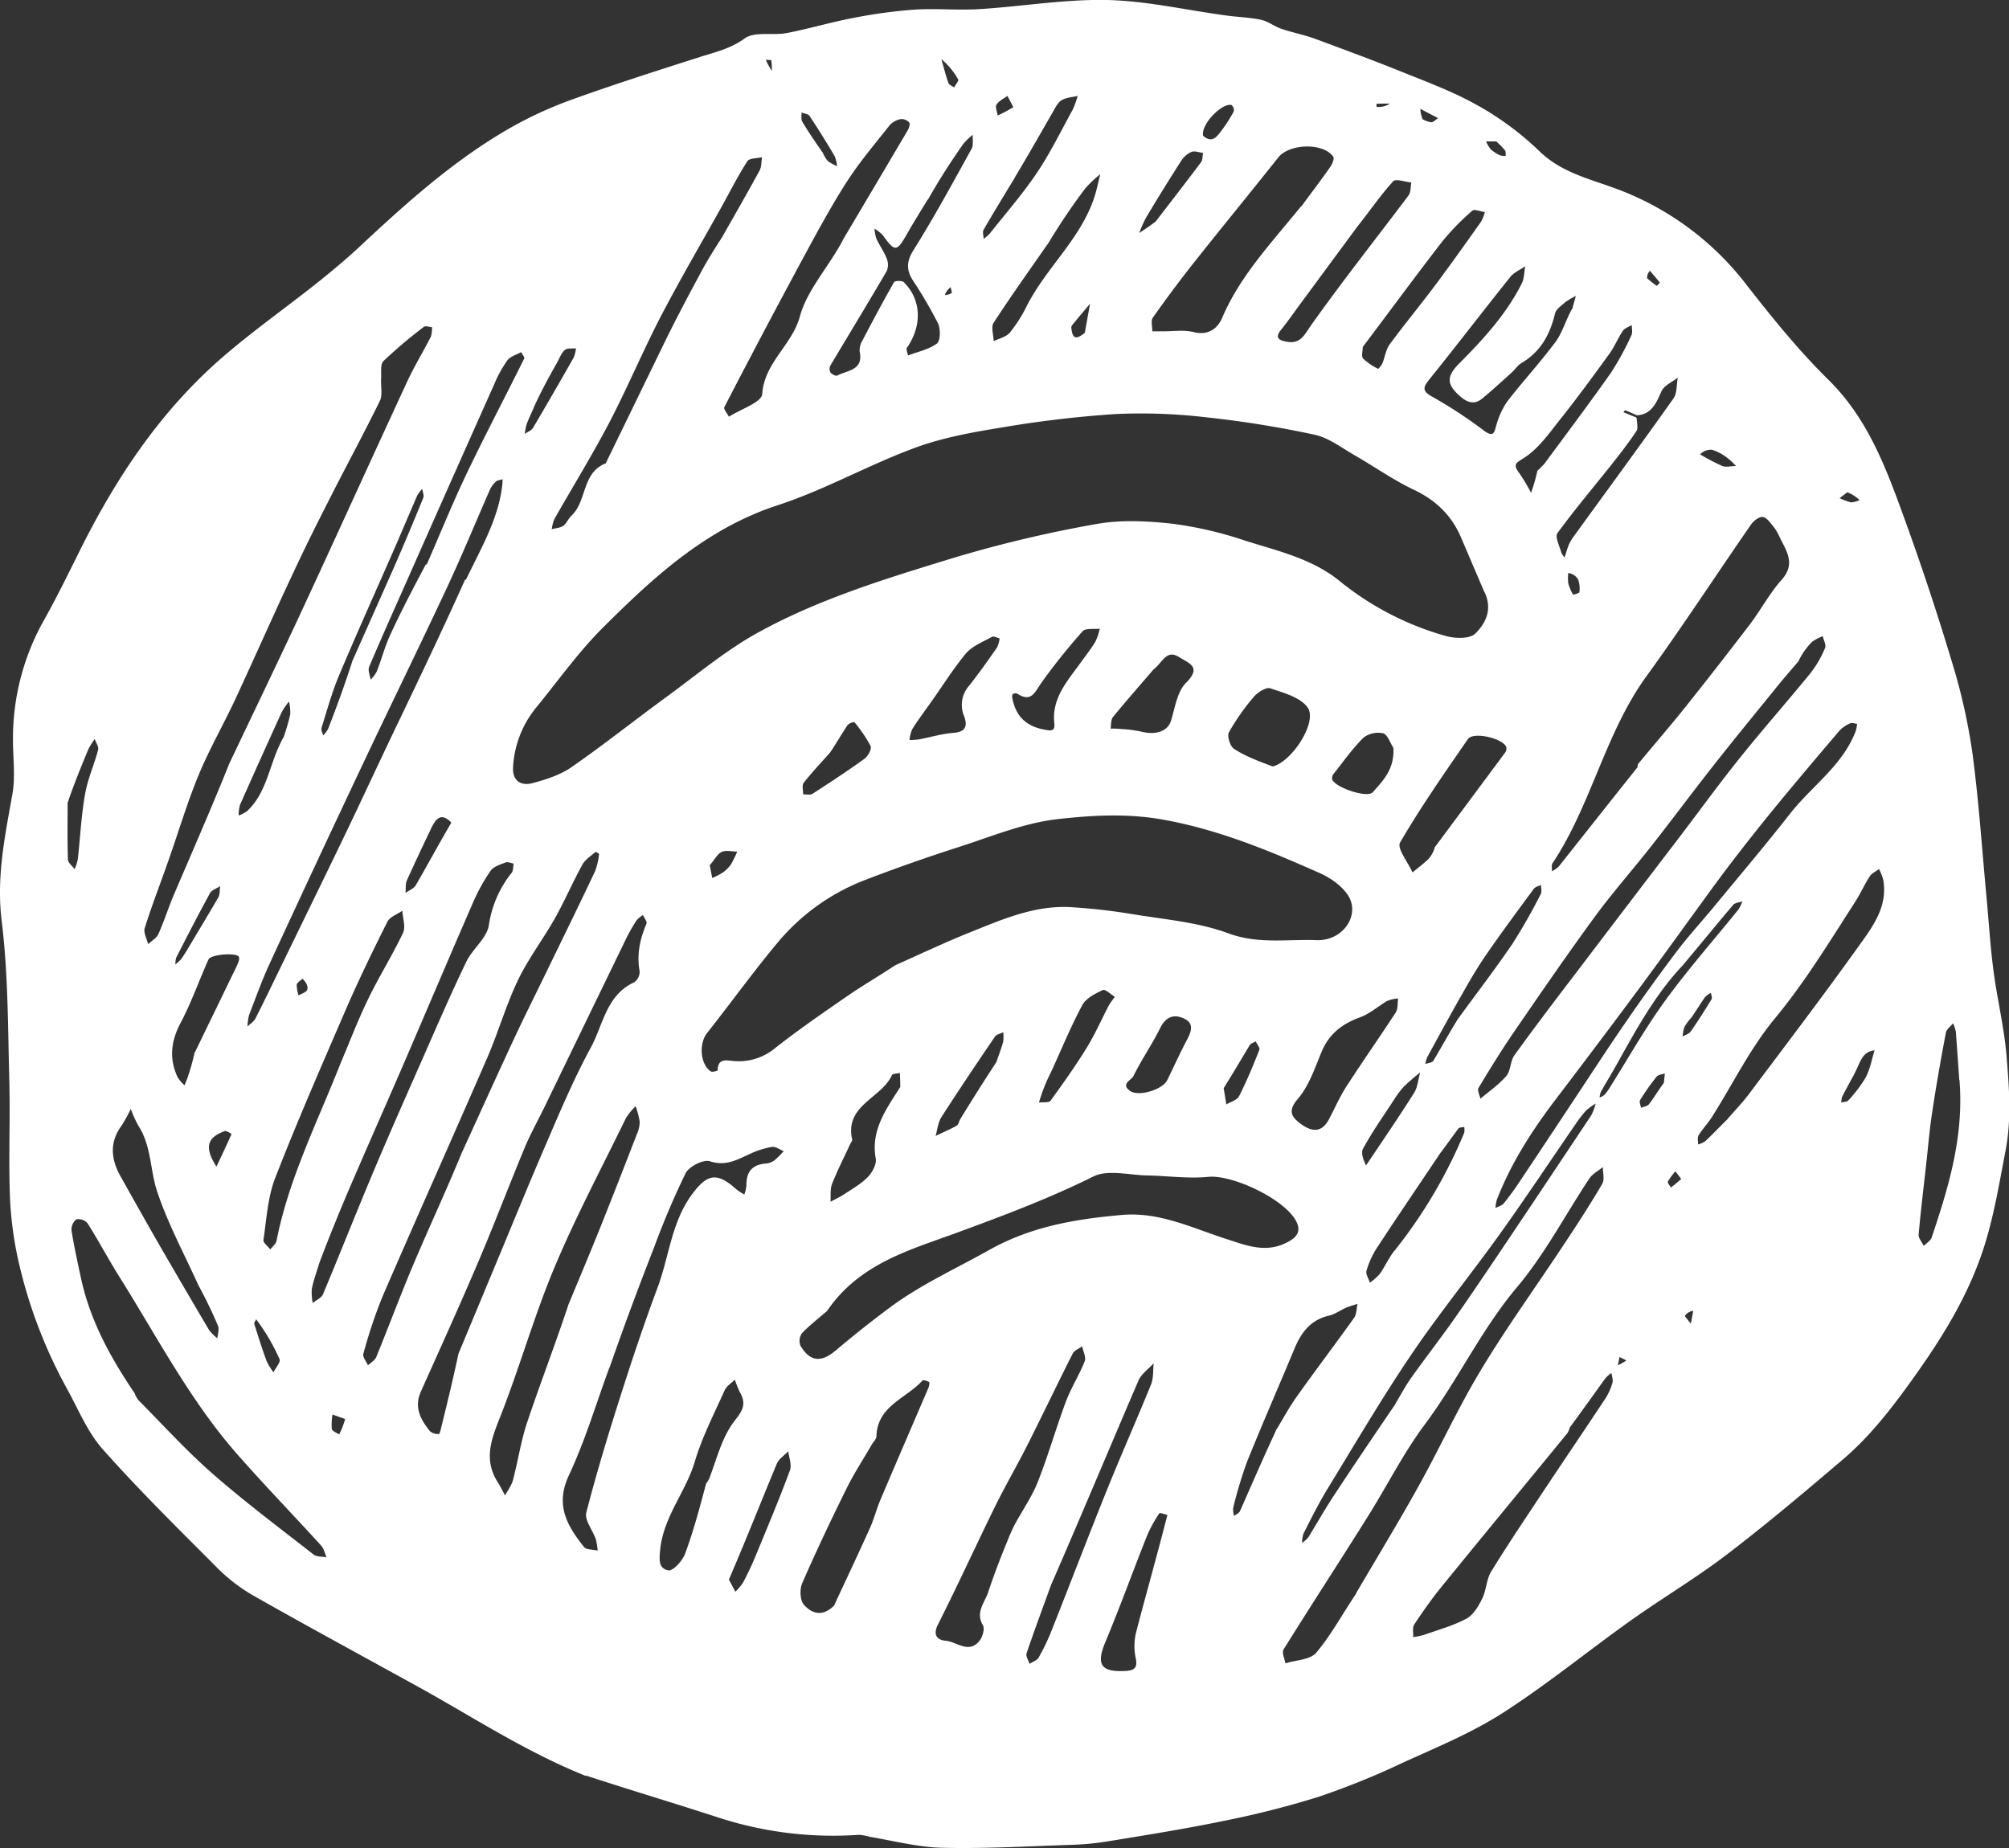 <svg xmlns="http://www.w3.org/2000/svg" viewBox="0 0 586.45 539.63"><rect x="0" y="0" width="586.45" height="539.63" fill="#333333" stroke="none"/><defs><style>.cls-1{fill:#fff;}</style></defs><title>spotify icon</title><g id="Layer_2" data-name="Layer 2"><g id="Layer_1-2" data-name="Layer 1"><g id="spotify_icon" data-name="spotify icon"><path class="cls-1" d="M171,518.49c-17.5-7-32.93-17.19-49-26.06s-32.36-17.68-48.38-26.78a50.47,50.47,0,0,1-10.56-8.27C51.85,446.14,40.54,435,30,423.13c-4.35-4.89-7-11.35-10.18-17.2A142.57,142.57,0,0,1,5.54,368.87,106.55,106.55,0,0,1,2.9,349.49C2.48,338.34,3,327.16,2.73,316c-.43-15.73-.32-31.56-2.24-47.13C-1.09,256,1.47,244,3.64,231.72c.89-5.07.14-10.42.15-15.65a70.27,70.27,0,0,1,9-34.93c3.56-6.32,6.76-12.85,10-19.36,10.59-21.5,23.6-41.28,41.77-57.14,8.89-7.76,18.6-14.57,27.86-21.93,4.3-3.42,8.54-6.95,12.56-10.7,13.62-12.73,27.47-25.19,43.71-34.52A116.32,116.32,0,0,1,167.14,29c12.34-4.44,24.85-8.42,37.35-12.42,4.46-1.42,8.79-2.38,12.89-5.36,2.91-2.12,8.16-.79,12.26-1.57,6.43-1.22,12.73-3.13,19.16-4.36a151,151,0,0,1,17.95-2.47c6.36-.42,12.79.23,19.16-.16C298.34,1.9,310.77-.26,323.15,0c11.7.27,23.33,3,35,4.55,3.34.45,6.74.54,10,1.24,2.05.45,3.86,1.93,5.89,2.62,3.23,1.1,6.61,1.74,9.8,2.9,8.11,3,16.2,6,24.19,9.19,7.7,3.12,15.6,6,22.82,10A87.08,87.08,0,0,1,449.22,44c6.36,6.24,14.26,8.06,22.07,10.92a84.94,84.94,0,0,1,38.35,28c7.56,9.69,15.35,19.35,24.09,27.95,11.46,11.28,16.75,25.57,22,40q7.59,20.88,14,42.19a173.48,173.48,0,0,1,6,26.5c1.89,14,2.82,28.2,4.15,42.31.67,7.22,1.11,14.48,2.06,21.66,1.08,8.31,3.13,16.53,3.8,24.86.75,9.23,1.5,18.33-.35,27.86s-3.38,19.09-6.43,28.42c-4.67,14.27-12.52,26.68-21.19,38.72-6,8.33-12.3,16.39-20.15,23-11,9.36-22.1,18.74-33.61,27.52-9,6.86-18.76,12.66-28,19.22-12.52,8.92-24.46,18.7-37.38,27-9.16,5.87-19.43,10.08-29.39,14.62a225.43,225.43,0,0,1-24.4,9.86,268.34,268.34,0,0,1-27.57,7c-11.26,2.34-22.64,4.14-34,6a79.9,79.9,0,0,1-10.58,1c-12.53.42-25.06,1.15-37.58.86-7.05-.15-14.07-2-21.11-3.18a16.24,16.24,0,0,0-3.23-.61,108,108,0,0,1-40.93-5c-12.78-4.16-25.66-8-38.74-12.28M477.79,121.24c-1.12-.5-2.23-1-3.37-1.47-.09,0-.35.37-.53.57,1.13.47,2.27.94,3.4,1.39.15.06.33,0,.5.51,0,1.22.47,2.75-.09,3.6-2.18,3.3-4.62,6.44-7.08,9.55-5.35,6.75-10.92,13.32-16,20.28-.78,1.07.66,3.8,1.17,5.73a4.69,4.69,0,0,0,.93,1.34c.4-1.23.74-2.48,1.23-3.67a12.11,12.11,0,0,1,1.4-2.41c9.73-13.42,19.55-26.78,29.14-40.31,1.1-1.56.88-4,1.28-6.1-1.65,1.3-4,2.28-4.78,4-1.54,3.55-2.95,6.78-7.23,7m-44.5,51.5q-3.36-7.86-6.72-15.72c-2.77-6.54-7.38-11-13.9-14.08-6-2.84-11.52-6.78-17.32-10.1-3.75-2.16-7.43-5-11.51-5.92a305.23,305.23,0,0,0-31.39-5.06,163.84,163.84,0,0,0-26.56-1,326.11,326.11,0,0,0-33.82,4c-8.6,1.4-17.34,3-25.46,6.06-13.41,5-26,12.15-39.6,16.59-20.87,6.83-36.22,21-51.09,35.83-7,7-12.87,15.25-19.19,23a30,30,0,0,0-6.93,17.62c-.23,4,2.29,5.55,5.62,4.68,4-1.06,8.16-2.39,11.49-4.71,9.52-6.61,18.6-13.86,28-20.71,8.54-6.25,16.75-13.15,25.93-18.29,18-10,37.74-16,57.33-22A365,365,0,0,1,320,153c7.31-1.32,15.14-.88,22.6-.05a111.42,111.42,0,0,1,20.91,4.91c9.55,3,19.61,5.29,27.57,11.8a86.08,86.08,0,0,0,30.89,16c2.7.79,7,.92,8.66-.66,2.9-2.83,5.22-7,2.69-12.19m-172,109c7.18-3.18,14.27-6.57,21.55-9.49,9.59-3.84,19.17-8.12,29.86-7.46a174.42,174.42,0,0,1,17.66,2c9.45,1.57,19.28,2.34,28.15,5.62,8.68,3.22,17.19,1.69,25.68,2,7.81.32,12.84-7.26,9.41-12.88-1.78-2.9-5.22-5.3-8.43-6.72-14.72-6.53-29.43-12.66-45.62-15.57-10.54-1.9-20.73-1.29-30.77-.17-9.85,1.09-19.41,5.1-29,8.18q-13.65,4.37-27,9.49A62.17,62.17,0,0,0,227,275.2c-7.16,8.56-13.67,17.65-20.6,26.4-2.4,3-2.06,9.08,1.1,11.21.42.29,2-.19,2-.32,0-3.7,2.75-2.85,4.77-2.71a16.54,16.54,0,0,0,12-3.79c6.83-5.36,14-10.31,21.15-15.24,4.36-3,9-5.69,14-9m-20,101c-2.45,2.12-5,4.1-7.27,6.43a3.92,3.92,0,0,0-.52,3.63c2.77,4.8,6.08,5.05,10.29,1.5,5.14-4.33,10.39-8.53,15.78-12.53,9-6.7,19.22-11.32,28.94-16.78,12.33-6.93,25.24-9.08,38.75-10.28,11-1,20.58,3.79,30.57,7,5.68,1.83,11.3,4.18,17.46,1.15,2.78-1.36,4.44-3,3.16-5.88-2.93-6.66-18.73-14.11-25.86-13.4-5.89.58-11.92-.3-17.89-.41-5.27-.1-11.42-1.8-15.65.3-12.89,6.4-26.23,11.41-39.69,16.36-13.85,5.1-28.6,9-38.07,22.91m236.5-158.5c.12-.45.1-1,.37-1.34,4.52-5.47,9.18-10.83,13.61-16.38q9.57-12,18.86-24.18c3.24-4.26,5.78-9.11,9.32-13.08,4.18-4.68,1.4-8.4-.59-12.45a14.18,14.18,0,0,0-1.6-2.82c-1-1.17-2-2.78-3.25-3.06-1-.21-2.71,1.07-3.45,2.14-10.22,14.74-20,29.78-30.54,44.3-12.15,16.77-16.08,37.56-27.45,54.65-.37.57-.13,1.54-.17,2.33A8,8,0,0,0,455,253c7.46-9.39,14.88-18.82,22.8-28.74M39.29,406.74a7.86,7.86,0,0,0,1.08,2c7.13,7.2,14,14.76,21.56,21.41,9.51,8.32,19.65,15.92,29.62,23.71.91.71,2.5.56,3.78.81-.52-1.16-.78-2.55-1.59-3.44-8.06-8.85-16.38-17.46-24.3-26.44-13.9-15.77-23.54-34.42-34.63-52.09-3.21-5.13-6.05-10.5-9.29-15.61A3.52,3.52,0,0,0,22.28,356a3.79,3.79,0,0,0-1.4,3.23c.73,4.64,1.75,9.24,2.74,13.84C26.22,385.23,32,396,39.29,406.74m27.5-183.5c7-14.75,14.1-29.46,21-44.27,10.43-22.48,20.65-45.06,31.07-67.55,2.07-4.48,4.67-8.72,6.92-13.13a8.44,8.44,0,0,0,.33-2.76c-.81-.06-1.9-.48-2.37-.11a139,139,0,0,0-11.81,10c-1,1-.56,3.48-.68,5.29-.14,2.13.49,4.6-.37,6.35-4.83,9.84-10.07,19.48-15,29.25-3.43,6.72-6.81,13.49-10,20.34C80.05,179,74.53,191.56,68.76,204c-3.51,7.54-7.7,14.79-10.86,22.47-3.46,8.4-6,17.14-9.07,25.72-2.19,6.25-4.6,12.43-6.58,18.74-.42,1.35.6,3.14,1,4.73,1-1,2.5-1.77,3-3,1.7-3.78,2.94-7.78,4.57-11.59,5.27-12.31,10.65-24.57,16-37.84m329,242c6.12-10.46,12.43-20.81,18.31-31.39,6.23-11.21,11.57-22.94,18.19-33.9,7.44-12.35,15.91-24.07,23.86-36.1,4-6,7.89-12,11.54-18.22.73-1.24.15-3.24.18-4.89-1.36,1.12-3.09,2-4,3.42-7,10.55-12.94,22-21.05,31.63-10.47,12.42-17.24,27.09-26.86,40-6.31,8.45-11.08,18-16.72,27-8.14,13-16.5,25.8-24.59,38.8-.56.89.32,2.68.54,4.05,3.05-1,7.2-1,9-3.11,4.3-5.09,7.51-11.11,11.66-17.26m-16-405c2.82-3.83,5.7-7.62,8.43-11.51.59-.84,1.27-2.47.88-3-2.94-4.18-12.85-3.83-16.05.22-8.16,10.3-16.51,20.45-24.67,30.76-4.14,5.22-8.12,10.59-11.94,16-.64.91-.13,2.64-.16,4h3.17c3,0,6.1-.48,8.91.23,4.29,1.08,7-1.09,8.31-4.15C362,80.51,371.08,71,379.79,60.24m-214,321c3-7.26,6.06-14.49,9-21.78,3.78-9.43,7.47-18.9,11.14-28.38a8.69,8.69,0,0,0,.8-3.63,22.84,22.84,0,0,0-1.19-4.48,18.7,18.7,0,0,0-2.78,3.38c-7,14.41-14.56,28.62-20.78,43.38-5.8,13.76-9.91,28.22-15.28,42.17-2.69,7-6.05,13.53-1.4,20.85.79,1.24,1.42,2.57,2.13,3.86.79-1.5,1.9-2.92,2.32-4.53,1.48-5.57,2.3-11.35,4.13-16.8,3.72-11.1,7.92-22,11.93-34m-32,14q5.51-13.22,11-26.42c4.92-11.78,9.72-23.62,14.8-35.33,4-9.32,8-18.75,12.83-27.64,3.65-6.66,4.5-15.38,12.74-19.13a3.78,3.78,0,0,0,1.53-3.22c-.88-4.91.11-9.41,2-13.88.25-.58-.66-1.66-1-2.5a7.39,7.39,0,0,0-1.85,1.48,49.29,49.29,0,0,0-3,5.23q-12,24.74-24,49.5c-1.89,3.88-4,7.66-5.67,11.64-4.55,10.94-8.74,22-13.37,32.92-5.49,12.89-11.27,25.65-17,38.43-2,4.59,0,8.16,2.72,11.53a3.85,3.85,0,0,0,2.59.78c.2,0,.52-1.27.69-2,1.68-6.8,3.34-13.6,5-21.4m391-202c-1.89,2.22-3.82,4.4-5.65,6.66-6.47,8-13,15.93-19.33,24-6,7.64-11.81,15.46-17.81,23.1-5.45,6.94-11.32,13.56-16.53,20.68-8,10.93-15.69,22.12-23.36,33.3-3.72,5.41-7.17,11-10.55,16.63-.41.69.34,2.08.55,3.14,2.56-2.18,5.41-4.12,7.57-6.64,1.31-1.53,1.12-4.28,2.33-6,5.85-8.13,11.91-16.1,18-24.07q14.88-19.6,29.82-39.15c6-7.85,11.77-15.85,17.94-23.54,6.76-8.44,13.93-16.55,20.76-24.93a31.49,31.49,0,0,0,4.19-7.25c.4-.88-.41-2.29-.67-3.46a12.54,12.54,0,0,0-3.18,1.7,20.79,20.79,0,0,0-4,5.8m-347,206c-3.89,10.55-7.1,21.41-11.86,31.55-4.07,8.69-.43,14.71,4.43,20.86.68.85,2.62.72,4,1.05a19.83,19.83,0,0,0-.57-3.39c-.91-2.61-3.31-5.52-2.75-7.7,3-11.69,6.53-23.23,10.2-34.73,3.32-10.43,6.82-20.81,10.64-31.07,3.33-8.94,4-18.82,9.87-26.91,4.53-6.21,7.37-6.8,13.06-1.7a18,18,0,0,0,2.35,1.54,10.53,10.53,0,0,0,.62-2.64c-.06-3.93,1.66-6.12,5.71-6.4a5.13,5.13,0,0,0,2.56-1,23.92,23.92,0,0,0,2.61-2.62c-1.15-.45-2.37-1.39-3.43-1.24a24.62,24.62,0,0,0-6.16,1.93c-3.81,1.68-7.18,3.85-11.95,2.27-1.86-.62-6.07,1.5-7.08,3.46a234.7,234.7,0,0,0-9.2,21.65c-4.43,11.33-8.69,22.72-13,35.09m-43-63c5-10.92,9.94-21.87,15-32.75,3.13-6.71,6.46-13.32,9.69-20,4.72-9.71,9.47-19.4,14.08-29.15a19.59,19.59,0,0,0,1.15-5c0-.14-.94-.69-1.06-.59-1.34,1.17-3,2.21-3.81,3.69-2.82,5.14-5.15,10.55-8,15.65-3.44,6.1-7.76,11.75-10.77,18-3.51,7.33-5.76,15.26-9,22.74-10.11,23.29-20.52,46.46-30.6,69.77a145.49,145.49,0,0,0-5.57,16.67c-.26.9.87,2.23,1.36,3.36.82-.8,2-1.45,2.41-2.42,3.79-9.26,7.26-18.65,11.18-27.85,4.46-10.48,9.28-20.8,13.95-32.19m111-266q9.5-16,19-32.1c.39-.67.78-1.91.46-2.3a3,3,0,0,0-2.45-1,5.79,5.79,0,0,0-3.22,1.74c-4.34,5.49-8.91,10.86-12.67,16.74-4.75,7.43-8.93,15.23-13.13,23q-11.44,21.21-22.51,42.62c-.29.55.86,1.85,1.34,2.8,3.4-2.2,9.56-4.21,9.72-6.62.63-9.24,8.69-14.24,11-22.67,2.06-7.64,8.19-14.18,12.52-22.21m251,193c-6.25,8.58-12.43,17.21-18.76,25.72q-12.09,16.28-24.38,32.4c-6.82,9-12.84,18.42-16.94,29a11.59,11.59,0,0,0-.4,2.39c.83-.44,1.89-.68,2.43-1.35,1.79-2.22,3.45-4.54,5-6.91,4.8-7.16,9.55-14.37,14.32-21.56,5.56-8.36,11-16.79,16.72-25.06q7-10.17,14.43-20c3.31-4.37,7-8.42,10.53-12.65,7.57-9.19,15.27-18.28,22.62-27.65,6.33-8.06,15.29-14,19.12-24.06a12.11,12.11,0,0,0,.4-2.11c-.69-.07-1.5-.4-2-.15a9.19,9.19,0,0,0-3.11,2.1c-6.38,7.49-12.74,15-19,22.63-7.09,8.7-14,17.52-21,27.29m-253.5,205.5c3.5-7.54,7.06-15.06,10.47-22.63,1.19-2.66,1.91-5.54,3.05-8.23,4.62-10.9,9.33-21.77,14-32.66.22-.53.4-1.54.18-1.69-.53-.35-1.71-.68-1.95-.41-4.7,5.21-13.14,7.34-13.41,16.24,0,.82-.89,1.61-1.35,2.42-2.49,4.29-5.22,8.47-7.41,12.91-4.5,9.11-8.87,18.3-12.92,27.61-.76,1.76-.62,5,.52,6.26,2.13,2.41,5.3,3.77,8.85.18m51-20c.59-1.26,1.11-2.55,1.77-3.76,2.22-4.08,4.94-8,6.63-12.24,3.05-7.73,5.33-15.77,8.24-23.56,1.51-4,3.89-7.71,5.47-11.71.46-1.18-.46-2.9-.75-4.37-.94.7-2.29,1.19-2.76,2.13-4.45,8.8-8.69,17.71-13.13,26.52-3.05,6.07-6.49,11.95-9.49,18.05-5.64,11.47-10.94,23.11-16.71,34.52-1.6,3.18-.1,4.53,2.19,4.73,3.3.27,6.87,4,10-.05.86-1.13,1.52-3.45.94-4.44-2.25-3.83.51-6.59,1.53-9.67,1.75-5.26,3.73-10.44,6.11-16.15m-201.5-79.5c-.71,2.37-1.58,4.71-2.05,7.12a15.18,15.18,0,0,0,.28,4.11c1-.86,2.58-1.51,3-2.61,4.94-11.77,9.62-23.66,14.57-35.42,4.59-10.92,9.39-21.75,14.17-32.59,4.28-9.71,8.48-19.47,13.07-29,1.82-3.78,6-6.89,6.59-10.68a31.79,31.79,0,0,1,6.67-15.32c.5-.65.39-1.77.57-2.67-.77-.14-1.67-.59-2.3-.35-1.57.61-3.54,1.18-4.41,2.42a52.91,52.91,0,0,0-5.16,9.32c-6.76,15.51-13.35,31.09-20.05,46.63-4.88,11.3-9.87,22.54-14.75,33.84-3.47,8.05-6.83,16.15-10.24,25.23m43-200c4.23-8.93,9.43-17.49,10.59-27.6.06-.56.07-1.14.11-1.71-.69.23-1.56.26-2,.71A7.54,7.54,0,0,0,143,143c-4.15,9.44-8.06,19-12.42,28.33-8.09,17.32-16.51,34.48-24.67,51.76q-13.71,29-27.18,58.21c-2.25,4.88-4.08,10-6,15a15.08,15.08,0,0,0-.49,3.4c.8-.79,1.88-1.44,2.36-2.4,3.13-6.19,6.12-12.45,9.16-18.69,5.79-11.92,11.63-23.83,17.37-35.78,4.6-9.59,9.06-19.24,13.64-28.83,7-14.61,14-29.19,21-44.78m322.5,247.5a7.11,7.11,0,0,1-.72,1.69c-12.21,14.91-24.47,29.76-36.63,44.71-2.89,3.55-5.55,7.31-8.07,11.13-.61.91-.25,2.46-.33,3.71a21.28,21.28,0,0,0,3.1-.63c4.2-1.49,8.58-2.68,12.47-4.77,2-1.08,3.5-3.63,4.58-5.83,1.22-2.46,1.21-5.58,2.61-7.88,4.81-7.86,10-15.52,15.07-23.2,6.07-9.14,12.24-18.21,18.29-27.36a17.13,17.13,0,0,0,2.06-4.62c.25-.83-.18-1.87-.3-2.82a10.15,10.15,0,0,0-1.74,1.51c-3.33,4.6-6.6,9.23-10.39,14.36m46-90c2.11-2.45,4.38-4.79,6.32-7.37,10.75-14.32,21.59-28.58,32-43.13,4.08-5.69,8.58-11.59,7.13-19.45a16.84,16.84,0,0,0-1.21-3.05c-.92.7-2.12,1.22-2.71,2.14-1.59,2.46-2.78,5.19-4.38,7.64C534,275,526.93,286.69,518.1,297.35c-7.18,8.68-12.26,19.11-18.33,28.72-1.19,1.87-2.76,3.5-3.92,5.38-.42.67-.14,1.77-.17,2.67a6.79,6.79,0,0,0,2.08-.92c2.07-1.92,4-4,6.53-6.46M210.79,69.24c3.67-6.47,7.39-12.92,10.94-19.45.6-1.1.49-2.59.71-3.9-1.47.37-3.68.26-4.28,1.19-2.76,4.28-5.06,8.86-7.54,13.33-5.88,10.55-12,21-17.58,31.68-5.39,10.38-9.91,21.21-15.33,31.58-5,9.48-10.61,18.59-15.89,27.89a12.17,12.17,0,0,0-.76,2.95c1.14-.32,2.46-.38,3.37-1s1.46-2.09,2.38-2.95c4.57-4.28,3-12.56,10-15.27,6-12.33,12-24.69,18-37,3.15-6.37,6.49-12.64,9.85-18.89,1.76-3.29,3.75-6.45,6.13-10.16M99.29,310.74c2.71-6.38,5.17-12.87,8.19-19.09,3.16-6.54,7.06-12.73,10.17-19.29.82-1.73-.08-4.28-.2-6.46-1.49,1.05-3.64,1.76-4.36,3.2-4.28,8.53-8.45,17.13-12.25,25.89-7,16.23-14.12,32.47-20.53,49-2.18,5.62-2.5,12-3.41,18.05-.12.79,1.3,1.82,2,2.74.62-.83,1.64-1.59,1.82-2.51,3.51-17.89,11.68-34.13,18.56-51.49m171.5-252.5c-2,3.33-4.08,6.62-6,10-3,5.29-3.54,5.33-7.06.41a11.38,11.38,0,0,0-2.43-1.92,10.9,10.9,0,0,0,.51,2.83c.9,2,2.18,3.76,3,5.77a4.93,4.93,0,0,1,.09,3.69c-5.41,9.27-11,18.43-16.49,27.66a2.22,2.22,0,0,0,0,2c.4.53,1.55,1.14,2,.93,2.94-1.57,7.71-1.49,6.55-7a5.29,5.29,0,0,1,.76-3.15c3-5.75,6.06-11.49,9.28-17.12.24-.44,2.33-.5,2.83,0,5.18,5.11,5.42,12.68.92,19.15-.32.45.19,1.48.32,2.25,2.88-1.1,6.09-1.74,8.47-3.51,1-.78,1.07-4.21.3-5.84a125.59,125.59,0,0,0-7.29-12.47c-2-3.14-2-5.64.21-9.08,6-9.57,11.4-19.55,16.88-29.45.6-1.09.24-2.71.33-4.08a18.94,18.94,0,0,0-2.8,2.71c-3.48,5-6.86,10.14-10.27,16.22m148,189q10.2-13.71,20.39-27.44a2.15,2.15,0,0,0,.44-1.67c-.87-2.61-9.65-4.65-11.21-2.4-6.85,9.91-13.75,19.81-19.81,30.2-1,1.65,2.31,5.76,3.62,8.74,1.52-1.26,3.1-2.45,4.54-3.8a8.5,8.5,0,0,0,2-3.63m-11.5,162.5c1.53-2.53,2.91-5.17,4.62-7.57,4.5-6.32,9.28-12.43,13.7-18.81,7.06-10.19,13.93-20.51,20.84-30.8q9-13.47,18-27a17.19,17.19,0,0,0,1.28-3.39,16.81,16.81,0,0,0-2.79,2,35.79,35.79,0,0,0-3.2,4.15c-7.31,10.62-14.43,21.37-21.93,31.84-8.49,11.86-17.73,23.19-25.89,35.26-8.64,12.77-16.45,26.1-24.5,39.26-2.57,4.22-4.78,8.66-7,13.05a8.34,8.34,0,0,0-.38,2.69,9,9,0,0,0,1.79-1.62c2.39-3.83,4.58-7.78,7.05-11.55,5.93-9.05,12-18,18.48-27.51m51.5-319.5L460,86.41a20.59,20.59,0,0,0-3.15,1.87c-1.12,1-2.62,2-2.92,3.25-1.46,6.09-4.18,11.15-9.75,14.43-1.12.65-1.88,1.88-2.86,2.77-2.89,2.6-5.74,5.25-8.74,7.7-2.12,1.73-4.17,1.14-6.18-.58-4.11-3.53-4.3-5.86-.44-9.73,7-7.05,13.74-14.36,18.26-23.36.74-1.47.69-3.34,1-5-1.47,1-3.28,1.76-4.35,3.1-7.89,9.86-15.56,19.89-23.48,29.73-2,2.48-2.45,3.55.92,5.36a131.54,131.54,0,0,1,14.93,9.82c3,2.2,3,.1,3.64-1.9a23.09,23.09,0,0,1,3.12-6.68c4.53-5.85,9.57-11.32,14-17.26,2-2.66,2.92-6.09,4.84-9.67m-54,202c-2.65,1.64-5.11,3.78-8,4.82-5.24,1.91-9,4.95-11.13,10.19-1.94,4.69-3.64,9.81-6.84,13.53s-1.7,5.45,1,7.43c2.92,2.14,5.88,2.6,8-1.32,1.73-3.27,3.22-6.7,5.22-9.8,4.67-7.24,9.65-14.29,14.34-21.52.69-1.06.49-2.7.7-4.07a9.78,9.78,0,0,0-3.26.74m-32.5,125.5c2.12-3.46,4-7,6.4-10.34,5.42-7.62,11.09-15.06,16.51-22.68.75-1.06.68-2.7,1-4.08-1.09.37-2.22.66-3.28,1.11-1.7.74-3.27,1.92-5,2.32-5.35,1.22-8.14,4.87-10.11,9.61-4.61,11.09-9.44,22.08-13.92,33.22a128.82,128.82,0,0,0-4,13.33,6.36,6.36,0,0,0,.3,2.35c.59-.49,1.45-.85,1.72-1.47,3.36-7.6,6.64-15.24,10.44-23.37m-314.5-42.5c-4.11-9.11-8.93-18-12.06-27.4-2.07-6.25-1.66-13.31-5.48-19.2a35.59,35.59,0,0,1-2.22-4.9,41.73,41.73,0,0,1-2.71,4.91c-3.65,5-3,10-.17,14.94,3.85,6.89,7.71,13.76,11.65,20.6q7,12.09,14.08,24.08a13.68,13.68,0,0,0,2.43,2.44c.09-1.23.6-2.64.18-3.66a130.5,130.5,0,0,0-5.7-11.81m514-60c-.33-4.68-.64-9.37-1-14.05a11.49,11.49,0,0,0-.8-2.45c-.73.9-1.91,1.71-2.1,2.71-1.46,7.73-2.84,15.49-4,23.27-.78,5-1.19,10.15-1.76,15.23-.76,6.84-1.6,13.66-2.2,20.51-.09,1,1,2.18,1.5,3.28.79-.82,2-1.51,2.32-2.49,4.87-14.6,9.45-29.28,8.1-46m-265,147c-2.47,6.8-5,13.58-7.33,20.44-.28.82.55,2,.87,3.06.9-.58,2.16-1,2.63-1.78a62.46,62.46,0,0,0,3.8-7.91c5.39-13.59,10.6-27.25,16.06-40.81,4.2-10.42,8.76-20.69,13-31.11.74-1.85.52-4.09.75-6.15-1.51,1.68-3.6,3.11-4.45,5.08-8.38,19.51-16.56,39.11-25.3,59.18m64.5-238.5c5.61-1.36,13.17-13,10.19-17.21-2.13-3-7-4.27-10.88-5.6-1.21-.41-3.67,1.13-4.78,2.44a63.85,63.85,0,0,0-7.32,10.42c-.59,1.07.35,4.05,1.48,4.8,3.19,2.09,6.84,3.48,11.31,5.15m25-158q-8.46,11.45-16.91,22.91c-1.88,2.54-3.67,5.16-5.66,7.61s-.45,3.07,1.58,3.46c4.19.82,5.25-2.08,7.34-5,9.09-12.8,18.87-25.13,28.3-37.7.7-.94.57-2.51.82-3.78-1.82-.16-4.55-1.16-5.3-.34-3.52,3.85-6.5,8.2-10.17,12.87m-190.5,367.5a10.16,10.16,0,0,0,1-1.59c2-5.15,3.36-10.75,6.3-15.31,2.1-3.26,5.24-5.44,2.74-9.77a29.2,29.2,0,0,1-1.55-3.83c-1,1-2.47,1.9-3,3.16-3.08,6.87-6.58,13.65-8.71,20.83-2.61,8.77-9,15.84-10.06,25.41-.35,3.36-.48,5.75,2.38,6.27,1.32.24,4.06-2.73,4.82-4.75,2.38-6.34,4.14-12.93,6.14-20.42m-81.5-268.5c3.87-8.88,7.51-17.87,11.68-26.6,5.38-11.26,11.21-22.31,16.75-33.5.2-.39-.55-1.26-.87-1.9-1.35.76-3.11,1.22-4,2.37a35.14,35.14,0,0,0-3.81,6.88q-12.69,28.42-25.28,56.9c-3.8,8.57-7.65,17.13-11.3,25.76-.42,1,.27,2.48.44,3.73A9.92,9.92,0,0,0,110,196c1.41-3.58,2.37-7.35,4-10.83,3.09-6.71,6.52-13.27,10.31-20.39m273.5-63.5c0,1.16-.48,2.75.1,3.4a16.89,16.89,0,0,0,4.41,3,5.06,5.06,0,0,0,1.23-1.64c.74-1.81,1-3.95,2.09-5.47,4.25-5.79,8.84-11.31,13.14-17.06,4.64-6.2,9.12-12.53,13.6-18.84a11.8,11.8,0,0,0,1.06-2.75c-1.25-.17-3.06-.95-3.67-.4a72,72,0,0,0-8.9,9.17c-7.67,9.92-15.06,20-23.06,30.6m-57,341c-.83-.18-2.22-.72-2.39-.47a39.16,39.16,0,0,0-3.57,6.5c-4.1,10.3-7.86,20.74-12.15,31-2.77,6.61-1.41,8.9,5.79,8.53,2.79-.14,3.65-1,3-3.95a16.82,16.82,0,0,1,.16-7.37c2.89-11.11,6.05-22.15,9.12-34.21m-35-371c-5.28,7.61-10.68,15.15-15.72,22.92-.82,1.26,0,3.56,0,5.38,1.61-.81,3.66-1.24,4.72-2.5a40.94,40.94,0,0,0,5-7.87c5.85-11.53,16.47-20.16,20.08-33,.5-1.78.88-3.59,1.32-5.39a35.14,35.14,0,0,0-4.37,4.15,185,185,0,0,0-11,16.35m31,124c-4,4.66-8.05,9.27-11.93,14-.63.79-.47,2.22-.68,3.36,1,0,2.08,0,3.11.12a37,37,0,0,1,5.69.73c4.59,1.17,7.95-.14,8.87-3.23,1.15-3.82,1.8-8.45,4.37-11,4.64-4.66.88-5.64-2-7.48-3.76-2.38-4.81,1.5-7.4,3.5m-280,112q6.15-12.66,12.28-25.32c.39-.82.89-1.93.63-2.65-.49-1.35-8.21-.79-8.87.71-2.76,6.16-5,12.58-8.15,18.53-2.83,5.37-3.41,10.48-.85,15.91a11.27,11.27,0,0,0,2,2.32c.31-.79.65-1.56.92-2.36a62.06,62.06,0,0,0,2-7.14m214-101c-1.53,2.19-3.15,4.33-4.54,6.61a10.53,10.53,0,0,0-.76,3.09,23,23,0,0,0,2.76-.19c3.39-.63,6.74-1.67,10.16-1.92,3.71-.29,4-2.28,3-4.91a8.43,8.43,0,0,1,1.51-8.87c2.84-3.59,5.49-7.35,8.11-11.11a8.37,8.37,0,0,0,.77-2.67c-.75-.18-1.72-.75-2.22-.47-2.66,1.49-5.8,2.69-7.66,4.92-3.91,4.7-7.12,10-11.12,15.52m-8,111c0-1.37-.07-2.74-.11-4.11-.8.21-2.11.18-2.33.65-3.05,6.77-13.87,8.76-11.6,18.79.08.36-.35.83-.54,1.25-1.81,3.9-3.77,7.74-5.34,11.73-.61,1.55-.33,3.45-.45,5.19,1.36-.74,2.78-1.38,4.06-2.23,2.35-1.56,4.9-3,6.84-5,1.3-1.34,2.61-3.74,2.31-5.37-1.48-8.13,2.83-14.15,7.16-20.91m52-123c1.67-2.31,3.44-4.55,4.95-7a16.74,16.74,0,0,0,1.28-3.81c-1.71.22-4.13-.21-5,.76a180,180,0,0,0-12,15c-1.89,2.64-2.9,5.94-7.05,3.23a1.42,1.42,0,0,0-1.34.12c-.25.25-.2.92-.1,1.36,1,4.95,3.88,7.94,9,8.94,2,.39,3.52.79,3.23-1.8-.73-6.66,3-11.41,7.05-16.8m110.5,103.5c5.41-7.42,11-14.71,16.17-22.29a166.39,166.39,0,0,0,8.28-14.55c.37-.69.06-1.75.07-2.65-.71.37-1.66.55-2.09,1.12-4.69,6.36-9.4,12.71-13.89,19.22-2.65,3.84-5,7.89-7.31,12-3.38,5.91-6.62,11.9-9.89,17.88a10.37,10.37,0,0,0-.61,2.05c.81-.29,2-.35,2.35-.92,2.24-3.71,4.3-7.53,6.92-11.81m23.5-160.5a22.2,22.2,0,0,0,2.1-2.13c6.47-8.76,13-17.47,19.3-26.38a84.67,84.67,0,0,0,6-11c.41-.83.1-2,.13-3-.9.56-2.1.92-2.64,1.72-1.46,2.18-2.44,4.69-4,6.8-4.55,6.29-9.14,12.55-13.95,18.63-3.21,4-6.29,8.53-10.43,11.35-2.59,1.75-4,1.92-1.78,4.82a52.23,52.23,0,0,1,3.39,5.68,55.37,55.37,0,0,0,1.86-6.5m-145.5,184.5c1.15-.16,2.9.11,3.37-.54,3.69-5.07,7.32-10.2,10.61-15.54,2.41-3.92,4.26-8.2,6.41-12.29a23.27,23.27,0,0,1,1.76-2.48c-1.19-.72-2.81-2.32-3.51-2-2.23,1.05-4.92,2.39-6,4.39-3.4,6.35-6.14,13.07-9.16,19.63a49.41,49.41,0,0,0-3.49,8.82m117,15c-6.12,9.12-12.3,18.2-18.32,27.39a25.75,25.75,0,0,0-3.07,6.7c-.3,1,.62,2.33,1,3.51a16.59,16.59,0,0,0,2.86-2.53c1.52-2.15,2.59-4.66,4.24-6.71a142.76,142.76,0,0,0,20.42-34.52,4.76,4.76,0,0,0,0-1.69c-.57.13-1.39.07-1.67.43-1.73,2.26-3.33,4.6-5.48,7.42m-13.5-118.5c-1-1.5-1.71-3.92-3-4.28a7,7,0,0,0-5.73,1.25c-3.18,3.12-5.77,6.83-8.55,10.34a2.45,2.45,0,0,0-.67,1.68c.52,2.43,10.27,5.78,11.92,3.92,3-3.4,6.37-6.76,6-12.91m-76,96c-1,1.24-3.5,2.26-.82,4.14,2.46,1.72,9.44-.37,10.81-3.16,1.9-3.86,3.65-7.79,5.66-11.58,1.32-2.48,2.36-5-.82-6.44-2.94-1.34-5.27-.52-6.94,2.88-2.24,4.58-5.22,8.79-7.89,14.16m-34.5-262.5c-3.06,5-6.15,10.08-9.11,15.19-.39.67,0,1.77,0,2.67a12.12,12.12,0,0,0,1.75-1.5c4.65-5.88,9.62-11.55,13.79-17.76,3.95-5.88,7.09-12.33,10.52-18.56A26.16,26.16,0,0,0,314.58,28c-1.58.39-3.36.46-4.7,1.27-1.11.67-1.8,2.15-2.51,3.38-3.56,6.17-7.06,12.37-11.08,19.06m-83.5,409.5,1.87,3.5a15.5,15.5,0,0,0,2.26-2.7,83,83,0,0,0,3.55-7.51c3.46-8.39,7-16.77,10.13-25.26.59-1.57-.29-3.68-.5-5.53-1.13,1.2-2.74,2.2-3.34,3.63-4.6,11.08-9,22.23-14,33.87m-110-268c4-9,8-18,12-27q4.53-10.36,8.79-20.84c.29-.71-.18-1.74-.3-2.62a10.4,10.4,0,0,0-1.45,1.9c-2,4.64-4,9.33-6,14-5.61,12.83-11.37,25.6-16.81,38.5-2.1,5-3.52,10.2-5.13,15.35-.2.63.3,1.47.48,2.21a8.82,8.82,0,0,0,1.44-1.9c2.38-6.18,4.7-12.38,7-19.57m139.5,26.5c-2.59,2.92-5.28,5.75-7.68,8.82-.56.72-.13,2.21-.15,3.35.92,0,2.06.27,2.73-.16,5.14-3.31,10.25-6.67,15.2-10.25,1-.73,2.14-2.86,1.76-3.67a39.41,39.41,0,0,0-4.74-7,3,3,0,0,0-2,.89c-1.64,2.45-3.1,5-5.13,8.05m249,62c-8.29,8.77-13.91,19.33-19.75,29.73-1.36,2.44-2.84,4.81-4.2,7.25a6,6,0,0,0-.38,1.69,5.68,5.68,0,0,0,1.39-.78,11,11,0,0,0,1.43-1.89c5.41-8.57,10.39-17.45,16.33-25.63,6.68-9.19,14.24-17.75,21.38-26.61a12.62,12.62,0,0,0,1.17-2.39c-.92.34-2.16.41-2.72,1.06-4.78,5.63-9.45,11.36-14.65,17.57m-200.5,28.5c.7-2,1.49-4.06,2.08-6.13a10.6,10.6,0,0,0,0-2.76c-.82.42-2,.61-2.42,1.28-5.29,7.78-10.55,15.58-15.63,23.51-1,1.55-1.15,3.63-1.69,5.47,2.06-1,4.17-1.86,6.15-3,.56-.32.69-1.34,1.1-2,3.28-5.3,6.58-10.6,10.38-16.39m-271-76c0,5.55-.1,11.11.09,16.66,0,1,1.27,1.89,1.95,2.84a14.5,14.5,0,0,0,.93-2.84c.72-6.38,1-12.82,2.14-19.14.76-4.37,2.66-8.54,3.8-12.87.24-.9-.66-2.1-1-3.15a22.93,22.93,0,0,0-1.86,3c-2,4.81-4,9.66-6,15.5m317.5-169.5c4.45-5.78,8.93-11.54,13.3-17.38.51-.68.41-1.8.6-2.72-1.13-.14-2.42-.67-3.36-.31a6.87,6.87,0,0,0-3,2.58c-3.52,5.48-6.93,11-10.28,16.61a36.29,36.29,0,0,0-2,4.5c1.41-.93,2.81-1.86,4.72-3.28m61.5,275.5c4.69-7,9.49-14,14-21.14,1.08-1.71,1.22-4,1.8-6.06-1.63,1.42-3.34,2.75-4.85,4.29a24.68,24.68,0,0,0-2.83,3.8c-3.08,4.7-6.33,9.31-9,14.22-.73,1.32.22,3.57.9,4.89m-316-125a65.43,65.43,0,0,0,1.93-6.65,13.35,13.35,0,0,0-.36-3.78,20.38,20.38,0,0,0-2.08,3Q76.09,221.37,70.05,235a11,11,0,0,0-.38,3.08,9.86,9.86,0,0,0,2.44-1.26c6.14-5.7,6.46-14.23,10.68-21.62m49,25c-3.17-3.32-4.69-.91-6,1.79-2.38,5-4.74,10-7,15-.48,1.08-.3,2.46-.42,3.7,1-.74,2.43-1.24,3-2.24,3.4-5.86,6.6-11.83,10.37-18.26m24-121c-.67,1.54-1.41,3.06-2,4.64a16.87,16.87,0,0,0-.54,2.85c.84-.61,2-1,2.46-1.87,4-6.77,7.94-13.6,11.82-20.45a9.85,9.85,0,0,0,.65-2.67c-1.11.13-2.53-.12-3.24.48-1,.84-1.5,2.3-2.18,3.51-2.34,4.17-4.67,8.34-7,13.51m201.5,198.5.77,4.76c1.27-.78,3.14-1.27,3.72-2.41,2.23-4.39,4.11-8.95,5.92-13.53.24-.6-.69-1.65-1.07-2.49-.59.37-1.41.59-1.74,1.12-2.42,4-4.75,8-7.6,12.55m-302.5-40.5c3-5.05,6.05-10.06,9-15.16.52-.92.39-2.21.56-3.33-1,.69-2.5,1.14-3,2.11-3.39,6.18-6.6,12.47-9.82,18.75a6.11,6.11,0,0,0-.25,2,13.54,13.54,0,0,0,1.67-1.53c.56-.73,1-1.58,1.92-2.88m20,108c-.2.46-.68,1-.56,1.38,1.13,3.64,2.29,7.27,3.6,10.85a18.45,18.45,0,0,0,2,3.27c.64-1.3,2.15-3,1.78-3.82a59,59,0,0,0-6.85-11.68m466.5-71.5c-1.17,2.15-2.37,4.29-3.48,6.48a6.11,6.11,0,0,0-.29,1.75c.7-.19,1.67-.15,2.05-.6a39.06,39.06,0,0,0,5.12-6.78c1.26-2.4,1.73-5.22,2.55-7.85-3.9.42-4.18,3.87-6,7m-301-269a9.52,9.52,0,0,0,1.43,2.35,13.61,13.61,0,0,0,2.7,1.51,9.79,9.79,0,0,0-.67-2.88c-2.36-4-4.8-7.93-7.36-11.79-.39-.58-1.54-.65-2.34-1,.06.9-.19,2,.21,2.66,1.74,2.93,3.67,5.75,6,9.11m111-5c2.67,2.39,4.1.24,5.47-1.59a44.53,44.53,0,0,0,3.51-5.5,2,2,0,0,0-.64-1.84c-2.53-.82-8.93,5.36-8.34,8.93m-144,213,.73,3.73a21.6,21.6,0,0,0,3.06-1.59,9.59,9.59,0,0,0,2.44-2.44,29.19,29.19,0,0,0,1.78-3.69c-1.54,0-3.28-.47-4.54.12s-2,2.2-3.47,3.87m-144,88c1.5-3.17,3-6.33,4.41-9.53,0,0-1.43-1-1.93-.87-5.25,1.9-6.06,4.74-2.48,10.4m253.5-243.5c.51-2.82,1-5.64,1.54-8.46-1.62,1.93-3.26,3.85-4.86,5.8-.29.35-.69.83-.64,1.2.28,2.11.59,4.36,4,1.46m177,200a16,16,0,0,0-2,2.67,11.27,11.27,0,0,0-.54,2.83c.8-.47,1.87-.76,2.36-1.45,2.13-3.07,4.14-6.22,6.08-9.42.26-.42-.1-1.23-.18-1.86a6.37,6.37,0,0,0-1.73,1.24c-1.25,1.78-2.37,3.65-4,6m-8,19,.27-2.73c-.81.3-1.92.35-2.38.93a69.64,69.64,0,0,0-4.83,6.84c-.32.51.15,1.51.26,2.28.79-.34,1.87-.47,2.33-1.06,1.41-1.83,2.58-3.83,4.35-6.26m10.5-183.5a61,61,0,0,0,6.55,3.43c1.14.45,2.62,0,4,0a19.73,19.73,0,0,0-2.51-2.34,13.85,13.85,0,0,0-4.47-2.39,4.36,4.36,0,0,0-3.52,1.34M274.79,17.24c.67,2.33,1.25,4.69,2.06,7,.19.55,1.09.86,1.67,1.29.42-.81,1.42-1.94,1.17-2.36a21.2,21.2,0,0,0-4.9-5.91m21,14L294.08,28c-1.1.82-2.51,1.45-3.18,2.54-.44.72.18,2.1.33,3.19a45.06,45.06,0,0,0,4.56-2.44m162,136a13.82,13.82,0,0,0,0,2.95,13.26,13.26,0,0,0,1.39,3.35c.06.1,1.84-.4,1.86-.7a7.7,7.7,0,0,0-.38-3.74,3.93,3.93,0,0,0-2.91-1.86m-357,247-3.69-1.32a17.32,17.32,0,0,0-.2,4.23c.11.64,1.38,1.07,2.13,1.59a21.77,21.77,0,0,0,1.76-4.5m314.5-379.5a7.49,7.49,0,0,0,2.54.91c.66,0,1.31-.78,2-1.21l-5.17-2.7a8.25,8.25,0,0,0,.67,3m21.5,6.5h-3a10,10,0,0,0,1.4,2.33,10.63,10.63,0,0,0,2.69,1.72,5,5,0,0,0,1.66.19c-.06-.55.07-1.24-.22-1.64a24.88,24.88,0,0,0-2.53-2.6M88.29,285.74c-.59.59-1.58,1.12-1.67,1.78a9.66,9.66,0,0,0,.55,3.1c.87-.53,2.21-.89,2.5-1.64.34-.9-.21-2.15-1.38-3.24m402.5,58.5c-.58-.76-1.15-1.52-1.73-2.27a19.24,19.24,0,0,0-2.19,3c-.18.34.57,1.15.9,1.74.84-.67,1.68-1.34,3-2.5m48.5-200.5L537,145.43a16.18,16.18,0,0,0,3.35,1.24,6.73,6.73,0,0,0,2.46-.67,10.37,10.37,0,0,0-3.5-2.26m-58.5-62.5c.91.75,1.81,1.53,2.77,2.21a4,4,0,0,0,.94-.94c-.92-1.18-1.91-2.31-2.89-3.45a2.91,2.91,0,0,0-.82,2.18m11,303,1.76,2.23c.24-1.25.47-2.51.71-3.76a3.38,3.38,0,0,0-2.47,1.53m-86-354c-1.33,0-2.67,0-4,.05,0,0,0,.9,0,.9a5.8,5.8,0,0,0,4-1m-180.5-9.5a20.71,20.71,0,0,0-.15-3.06c0-.14-1.06-.12-1.62-.17a21.47,21.47,0,0,0,1.77,3.23m249.5,376.5-2.05-1c-.17.8-.33,1.61-.5,2.41a16,16,0,0,0,2.55-1.45m-199-311a4.75,4.75,0,0,0,1.94-.55c.24-.22-.14-1.14-.23-1.75A4.56,4.56,0,0,0,275.79,86.24Z"/></g></g></g></svg>